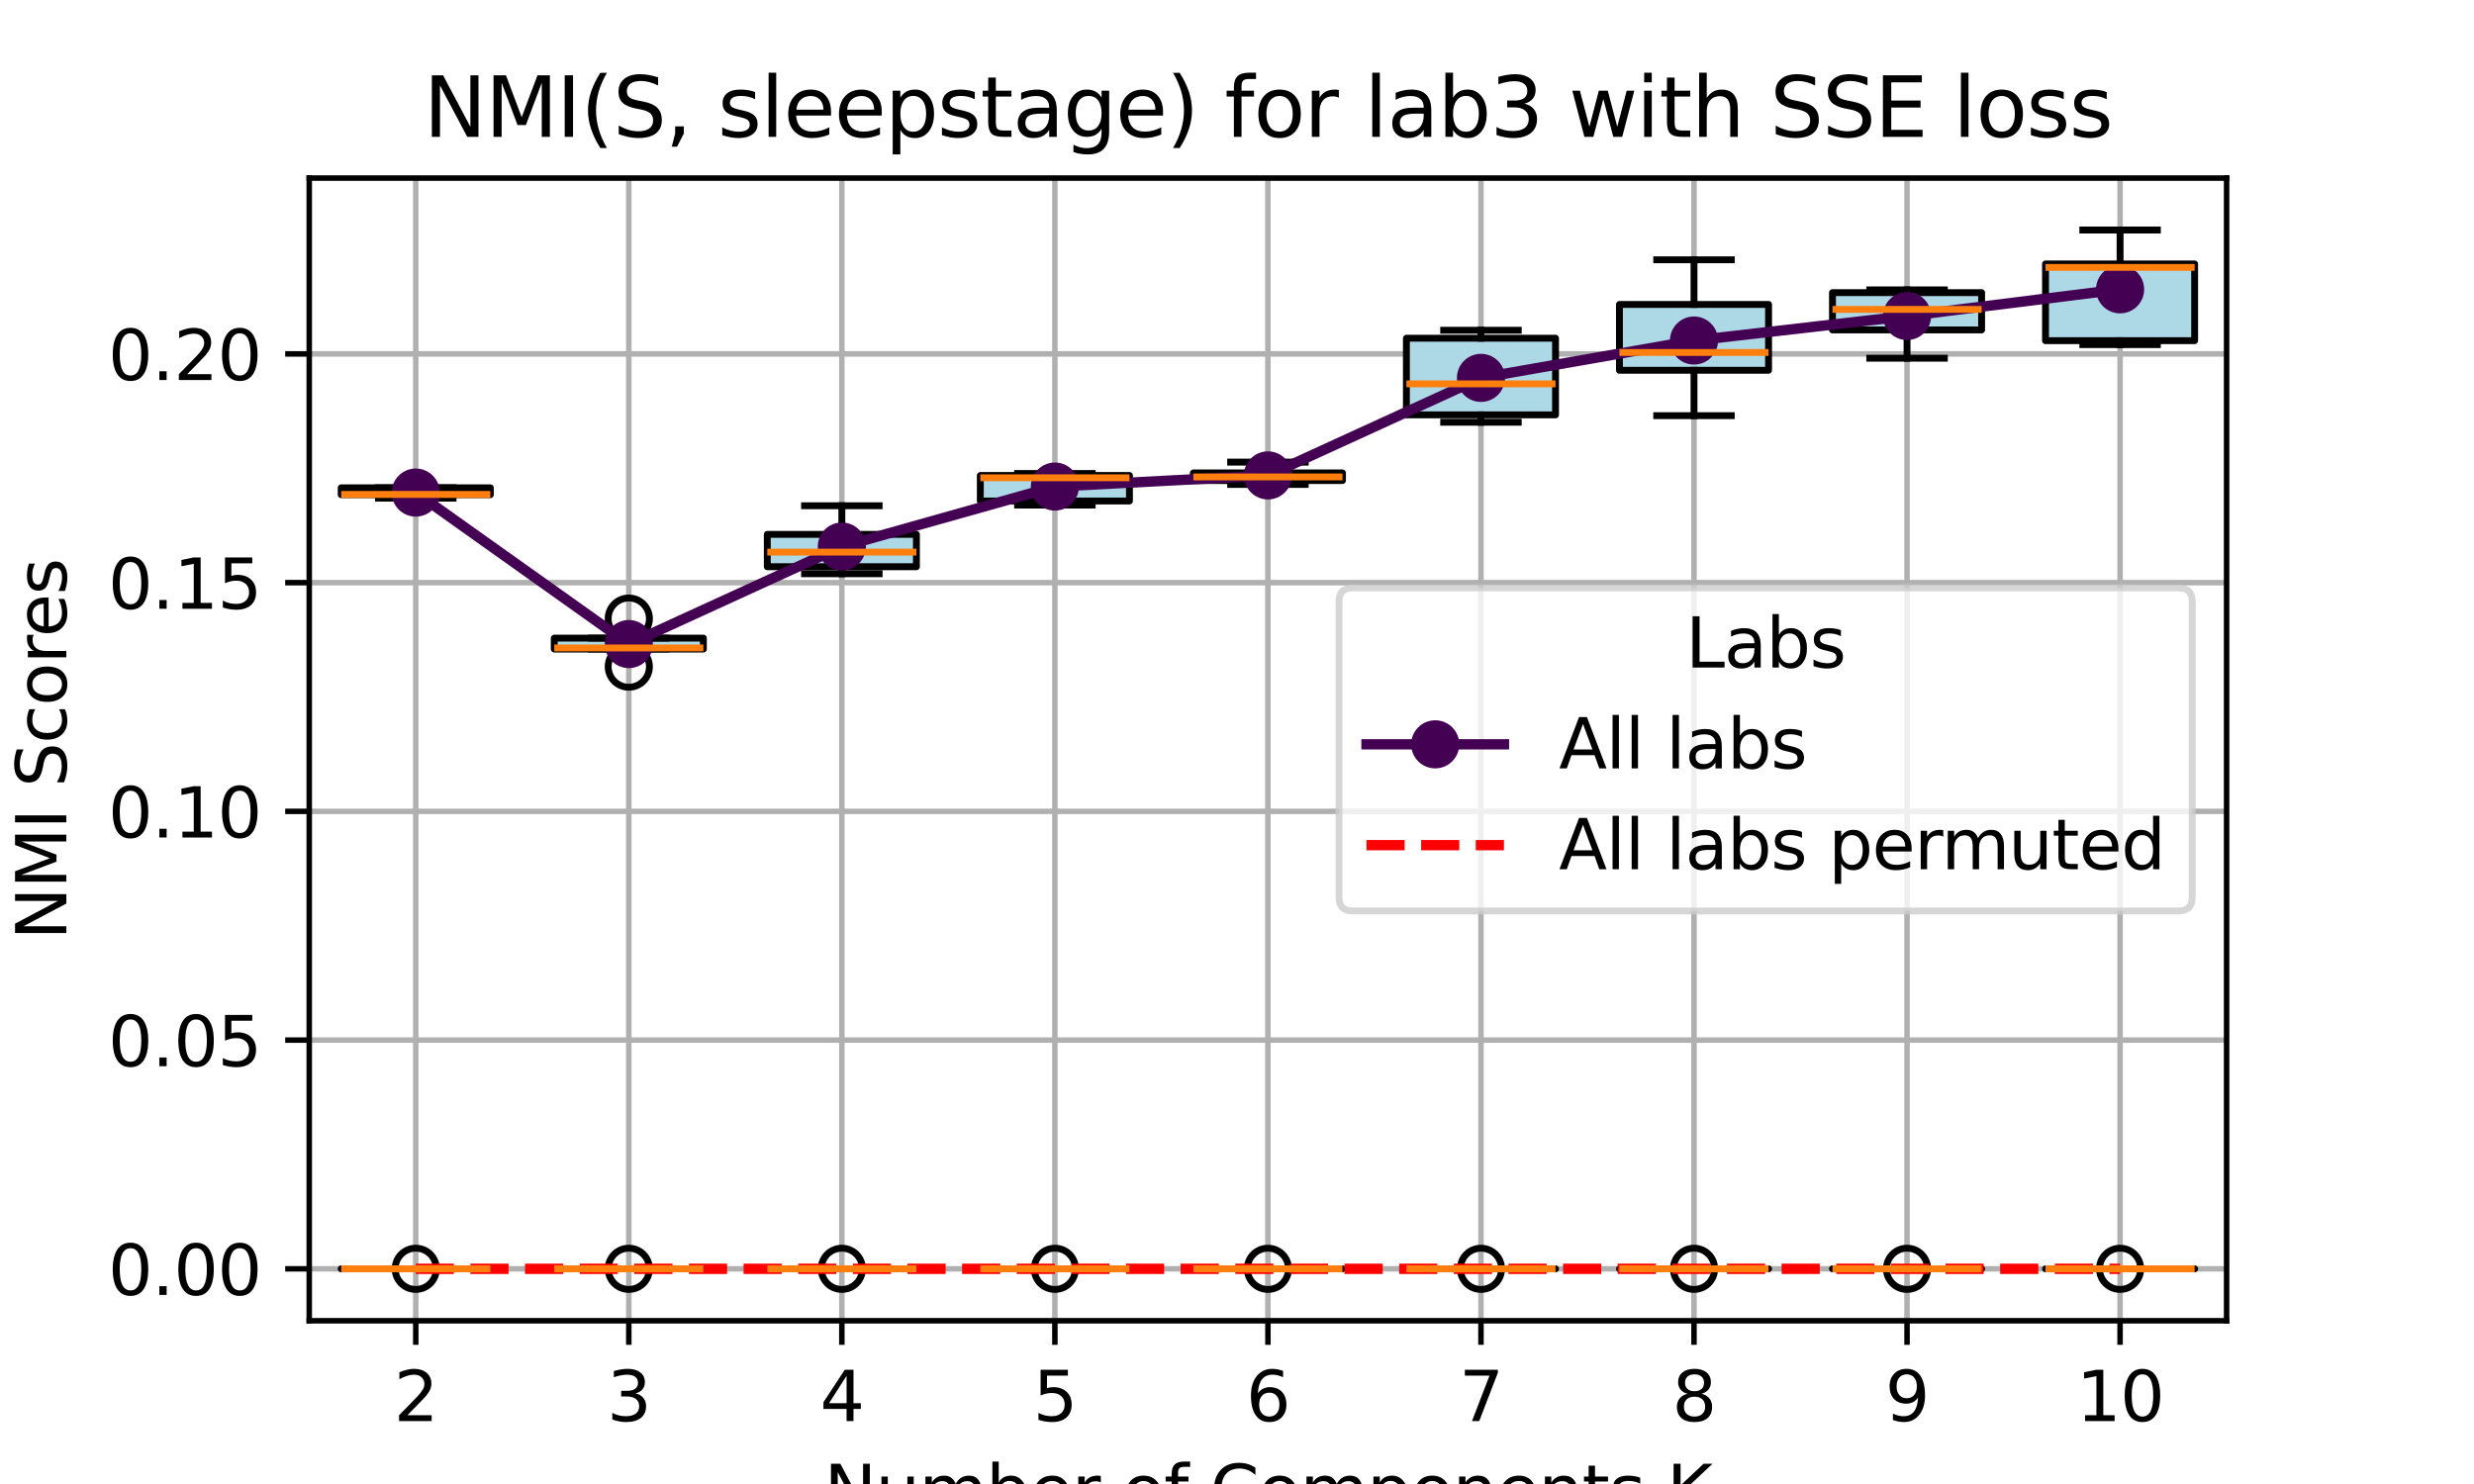 <?xml version="1.0" encoding="utf-8" standalone="no"?>
<!DOCTYPE svg PUBLIC "-//W3C//DTD SVG 1.1//EN"
  "http://www.w3.org/Graphics/SVG/1.1/DTD/svg11.dtd">
<svg xmlns:xlink="http://www.w3.org/1999/xlink" width="360pt" height="216pt" viewBox="0 0 360 216" xmlns="http://www.w3.org/2000/svg" version="1.1">
 <defs>
  <style type="text/css">*{stroke-linejoin: round; stroke-linecap: butt}</style>
 </defs>
 <g id="figure_1">
  <g id="patch_1">
   <path d="M 0 216 
L 360 216 
L 360 0 
L 0 0 
z
" style="fill: #ffffff"/>
  </g>
  <g id="axes_1">
   <g id="patch_2">
    <path d="M 45 192.24 
L 324 192.24 
L 324 25.92 
L 45 25.92 
z
" style="fill: #ffffff"/>
   </g>
   <g id="matplotlib.axis_1">
    <g id="xtick_1">
     <g id="line2d_1">
      <path d="M 60.5 192.24 
L 60.5 25.92 
" clip-path="url(#p7b00c6c88a)" style="fill: none; stroke: #b0b0b0; stroke-width: 0.8; stroke-linecap: square"/>
     </g>
     <g id="line2d_2">
      <defs>
       <path id="m34c05a12f6" d="M 0 0 
L 0 3.5 
" style="stroke: #000000; stroke-width: 0.8"/>
      </defs>
      <g>
       <use xlink:href="#m34c05a12f6" x="60.5" y="192.24" style="stroke: #000000; stroke-width: 0.8"/>
      </g>
     </g>
     <g id="text_1">
      <!-- 2 -->
      <g transform="translate(57.319 206.838) scale(0.1 -0.1)">
       <defs>
        <path id="DejaVuSans-32" d="M 1228 531 
L 3431 531 
L 3431 0 
L 469 0 
L 469 531 
Q 828 903 1448 1529 
Q 2069 2156 2228 2338 
Q 2531 2678 2651 2914 
Q 2772 3150 2772 3378 
Q 2772 3750 2511 3984 
Q 2250 4219 1831 4219 
Q 1534 4219 1204 4116 
Q 875 4013 500 3803 
L 500 4441 
Q 881 4594 1212 4672 
Q 1544 4750 1819 4750 
Q 2544 4750 2975 4387 
Q 3406 4025 3406 3419 
Q 3406 3131 3298 2873 
Q 3191 2616 2906 2266 
Q 2828 2175 2409 1742 
Q 1991 1309 1228 531 
z
" transform="scale(0.016)"/>
       </defs>
       <use xlink:href="#DejaVuSans-32"/>
      </g>
     </g>
    </g>
    <g id="xtick_2">
     <g id="line2d_3">
      <path d="M 91.5 192.24 
L 91.5 25.92 
" clip-path="url(#p7b00c6c88a)" style="fill: none; stroke: #b0b0b0; stroke-width: 0.8; stroke-linecap: square"/>
     </g>
     <g id="line2d_4">
      <g>
       <use xlink:href="#m34c05a12f6" x="91.5" y="192.24" style="stroke: #000000; stroke-width: 0.8"/>
      </g>
     </g>
     <g id="text_2">
      <!-- 3 -->
      <g transform="translate(88.319 206.838) scale(0.1 -0.1)">
       <defs>
        <path id="DejaVuSans-33" d="M 2597 2516 
Q 3050 2419 3304 2112 
Q 3559 1806 3559 1356 
Q 3559 666 3084 287 
Q 2609 -91 1734 -91 
Q 1441 -91 1130 -33 
Q 819 25 488 141 
L 488 750 
Q 750 597 1062 519 
Q 1375 441 1716 441 
Q 2309 441 2620 675 
Q 2931 909 2931 1356 
Q 2931 1769 2642 2001 
Q 2353 2234 1838 2234 
L 1294 2234 
L 1294 2753 
L 1863 2753 
Q 2328 2753 2575 2939 
Q 2822 3125 2822 3475 
Q 2822 3834 2567 4026 
Q 2313 4219 1838 4219 
Q 1578 4219 1281 4162 
Q 984 4106 628 3988 
L 628 4550 
Q 988 4650 1302 4700 
Q 1616 4750 1894 4750 
Q 2613 4750 3031 4423 
Q 3450 4097 3450 3541 
Q 3450 3153 3228 2886 
Q 3006 2619 2597 2516 
z
" transform="scale(0.016)"/>
       </defs>
       <use xlink:href="#DejaVuSans-33"/>
      </g>
     </g>
    </g>
    <g id="xtick_3">
     <g id="line2d_5">
      <path d="M 122.5 192.24 
L 122.5 25.92 
" clip-path="url(#p7b00c6c88a)" style="fill: none; stroke: #b0b0b0; stroke-width: 0.8; stroke-linecap: square"/>
     </g>
     <g id="line2d_6">
      <g>
       <use xlink:href="#m34c05a12f6" x="122.5" y="192.24" style="stroke: #000000; stroke-width: 0.8"/>
      </g>
     </g>
     <g id="text_3">
      <!-- 4 -->
      <g transform="translate(119.319 206.838) scale(0.1 -0.1)">
       <defs>
        <path id="DejaVuSans-34" d="M 2419 4116 
L 825 1625 
L 2419 1625 
L 2419 4116 
z
M 2253 4666 
L 3047 4666 
L 3047 1625 
L 3713 1625 
L 3713 1100 
L 3047 1100 
L 3047 0 
L 2419 0 
L 2419 1100 
L 313 1100 
L 313 1709 
L 2253 4666 
z
" transform="scale(0.016)"/>
       </defs>
       <use xlink:href="#DejaVuSans-34"/>
      </g>
     </g>
    </g>
    <g id="xtick_4">
     <g id="line2d_7">
      <path d="M 153.5 192.24 
L 153.5 25.92 
" clip-path="url(#p7b00c6c88a)" style="fill: none; stroke: #b0b0b0; stroke-width: 0.8; stroke-linecap: square"/>
     </g>
     <g id="line2d_8">
      <g>
       <use xlink:href="#m34c05a12f6" x="153.5" y="192.24" style="stroke: #000000; stroke-width: 0.8"/>
      </g>
     </g>
     <g id="text_4">
      <!-- 5 -->
      <g transform="translate(150.319 206.838) scale(0.1 -0.1)">
       <defs>
        <path id="DejaVuSans-35" d="M 691 4666 
L 3169 4666 
L 3169 4134 
L 1269 4134 
L 1269 2991 
Q 1406 3038 1543 3061 
Q 1681 3084 1819 3084 
Q 2600 3084 3056 2656 
Q 3513 2228 3513 1497 
Q 3513 744 3044 326 
Q 2575 -91 1722 -91 
Q 1428 -91 1123 -41 
Q 819 9 494 109 
L 494 744 
Q 775 591 1075 516 
Q 1375 441 1709 441 
Q 2250 441 2565 725 
Q 2881 1009 2881 1497 
Q 2881 1984 2565 2268 
Q 2250 2553 1709 2553 
Q 1456 2553 1204 2497 
Q 953 2441 691 2322 
L 691 4666 
z
" transform="scale(0.016)"/>
       </defs>
       <use xlink:href="#DejaVuSans-35"/>
      </g>
     </g>
    </g>
    <g id="xtick_5">
     <g id="line2d_9">
      <path d="M 184.5 192.24 
L 184.5 25.92 
" clip-path="url(#p7b00c6c88a)" style="fill: none; stroke: #b0b0b0; stroke-width: 0.8; stroke-linecap: square"/>
     </g>
     <g id="line2d_10">
      <g>
       <use xlink:href="#m34c05a12f6" x="184.5" y="192.24" style="stroke: #000000; stroke-width: 0.8"/>
      </g>
     </g>
     <g id="text_5">
      <!-- 6 -->
      <g transform="translate(181.319 206.838) scale(0.1 -0.1)">
       <defs>
        <path id="DejaVuSans-36" d="M 2113 2584 
Q 1688 2584 1439 2293 
Q 1191 2003 1191 1497 
Q 1191 994 1439 701 
Q 1688 409 2113 409 
Q 2538 409 2786 701 
Q 3034 994 3034 1497 
Q 3034 2003 2786 2293 
Q 2538 2584 2113 2584 
z
M 3366 4563 
L 3366 3988 
Q 3128 4100 2886 4159 
Q 2644 4219 2406 4219 
Q 1781 4219 1451 3797 
Q 1122 3375 1075 2522 
Q 1259 2794 1537 2939 
Q 1816 3084 2150 3084 
Q 2853 3084 3261 2657 
Q 3669 2231 3669 1497 
Q 3669 778 3244 343 
Q 2819 -91 2113 -91 
Q 1303 -91 875 529 
Q 447 1150 447 2328 
Q 447 3434 972 4092 
Q 1497 4750 2381 4750 
Q 2619 4750 2861 4703 
Q 3103 4656 3366 4563 
z
" transform="scale(0.016)"/>
       </defs>
       <use xlink:href="#DejaVuSans-36"/>
      </g>
     </g>
    </g>
    <g id="xtick_6">
     <g id="line2d_11">
      <path d="M 215.5 192.24 
L 215.5 25.92 
" clip-path="url(#p7b00c6c88a)" style="fill: none; stroke: #b0b0b0; stroke-width: 0.8; stroke-linecap: square"/>
     </g>
     <g id="line2d_12">
      <g>
       <use xlink:href="#m34c05a12f6" x="215.5" y="192.24" style="stroke: #000000; stroke-width: 0.8"/>
      </g>
     </g>
     <g id="text_6">
      <!-- 7 -->
      <g transform="translate(212.319 206.838) scale(0.1 -0.1)">
       <defs>
        <path id="DejaVuSans-37" d="M 525 4666 
L 3525 4666 
L 3525 4397 
L 1831 0 
L 1172 0 
L 2766 4134 
L 525 4134 
L 525 4666 
z
" transform="scale(0.016)"/>
       </defs>
       <use xlink:href="#DejaVuSans-37"/>
      </g>
     </g>
    </g>
    <g id="xtick_7">
     <g id="line2d_13">
      <path d="M 246.5 192.24 
L 246.5 25.92 
" clip-path="url(#p7b00c6c88a)" style="fill: none; stroke: #b0b0b0; stroke-width: 0.8; stroke-linecap: square"/>
     </g>
     <g id="line2d_14">
      <g>
       <use xlink:href="#m34c05a12f6" x="246.5" y="192.24" style="stroke: #000000; stroke-width: 0.8"/>
      </g>
     </g>
     <g id="text_7">
      <!-- 8 -->
      <g transform="translate(243.319 206.838) scale(0.1 -0.1)">
       <defs>
        <path id="DejaVuSans-38" d="M 2034 2216 
Q 1584 2216 1326 1975 
Q 1069 1734 1069 1313 
Q 1069 891 1326 650 
Q 1584 409 2034 409 
Q 2484 409 2743 651 
Q 3003 894 3003 1313 
Q 3003 1734 2745 1975 
Q 2488 2216 2034 2216 
z
M 1403 2484 
Q 997 2584 770 2862 
Q 544 3141 544 3541 
Q 544 4100 942 4425 
Q 1341 4750 2034 4750 
Q 2731 4750 3128 4425 
Q 3525 4100 3525 3541 
Q 3525 3141 3298 2862 
Q 3072 2584 2669 2484 
Q 3125 2378 3379 2068 
Q 3634 1759 3634 1313 
Q 3634 634 3220 271 
Q 2806 -91 2034 -91 
Q 1263 -91 848 271 
Q 434 634 434 1313 
Q 434 1759 690 2068 
Q 947 2378 1403 2484 
z
M 1172 3481 
Q 1172 3119 1398 2916 
Q 1625 2713 2034 2713 
Q 2441 2713 2670 2916 
Q 2900 3119 2900 3481 
Q 2900 3844 2670 4047 
Q 2441 4250 2034 4250 
Q 1625 4250 1398 4047 
Q 1172 3844 1172 3481 
z
" transform="scale(0.016)"/>
       </defs>
       <use xlink:href="#DejaVuSans-38"/>
      </g>
     </g>
    </g>
    <g id="xtick_8">
     <g id="line2d_15">
      <path d="M 277.5 192.24 
L 277.5 25.92 
" clip-path="url(#p7b00c6c88a)" style="fill: none; stroke: #b0b0b0; stroke-width: 0.8; stroke-linecap: square"/>
     </g>
     <g id="line2d_16">
      <g>
       <use xlink:href="#m34c05a12f6" x="277.5" y="192.24" style="stroke: #000000; stroke-width: 0.8"/>
      </g>
     </g>
     <g id="text_8">
      <!-- 9 -->
      <g transform="translate(274.319 206.838) scale(0.1 -0.1)">
       <defs>
        <path id="DejaVuSans-39" d="M 703 97 
L 703 672 
Q 941 559 1184 500 
Q 1428 441 1663 441 
Q 2288 441 2617 861 
Q 2947 1281 2994 2138 
Q 2813 1869 2534 1725 
Q 2256 1581 1919 1581 
Q 1219 1581 811 2004 
Q 403 2428 403 3163 
Q 403 3881 828 4315 
Q 1253 4750 1959 4750 
Q 2769 4750 3195 4129 
Q 3622 3509 3622 2328 
Q 3622 1225 3098 567 
Q 2575 -91 1691 -91 
Q 1453 -91 1209 -44 
Q 966 3 703 97 
z
M 1959 2075 
Q 2384 2075 2632 2365 
Q 2881 2656 2881 3163 
Q 2881 3666 2632 3958 
Q 2384 4250 1959 4250 
Q 1534 4250 1286 3958 
Q 1038 3666 1038 3163 
Q 1038 2656 1286 2365 
Q 1534 2075 1959 2075 
z
" transform="scale(0.016)"/>
       </defs>
       <use xlink:href="#DejaVuSans-39"/>
      </g>
     </g>
    </g>
    <g id="xtick_9">
     <g id="line2d_17">
      <path d="M 308.5 192.24 
L 308.5 25.92 
" clip-path="url(#p7b00c6c88a)" style="fill: none; stroke: #b0b0b0; stroke-width: 0.8; stroke-linecap: square"/>
     </g>
     <g id="line2d_18">
      <g>
       <use xlink:href="#m34c05a12f6" x="308.5" y="192.24" style="stroke: #000000; stroke-width: 0.8"/>
      </g>
     </g>
     <g id="text_9">
      <!-- 10 -->
      <g transform="translate(302.137 206.838) scale(0.1 -0.1)">
       <defs>
        <path id="DejaVuSans-31" d="M 794 531 
L 1825 531 
L 1825 4091 
L 703 3866 
L 703 4441 
L 1819 4666 
L 2450 4666 
L 2450 531 
L 3481 531 
L 3481 0 
L 794 0 
L 794 531 
z
" transform="scale(0.016)"/>
        <path id="DejaVuSans-30" d="M 2034 4250 
Q 1547 4250 1301 3770 
Q 1056 3291 1056 2328 
Q 1056 1369 1301 889 
Q 1547 409 2034 409 
Q 2525 409 2770 889 
Q 3016 1369 3016 2328 
Q 3016 3291 2770 3770 
Q 2525 4250 2034 4250 
z
M 2034 4750 
Q 2819 4750 3233 4129 
Q 3647 3509 3647 2328 
Q 3647 1150 3233 529 
Q 2819 -91 2034 -91 
Q 1250 -91 836 529 
Q 422 1150 422 2328 
Q 422 3509 836 4129 
Q 1250 4750 2034 4750 
z
" transform="scale(0.016)"/>
       </defs>
       <use xlink:href="#DejaVuSans-31"/>
       <use xlink:href="#DejaVuSans-30" x="63.623"/>
      </g>
     </g>
    </g>
    <g id="text_10">
     <!-- Number of Components K -->
     <g transform="translate(119.915 220.517) scale(0.1 -0.1)">
      <defs>
       <path id="DejaVuSans-4e" d="M 628 4666 
L 1478 4666 
L 3547 763 
L 3547 4666 
L 4159 4666 
L 4159 0 
L 3309 0 
L 1241 3903 
L 1241 0 
L 628 0 
L 628 4666 
z
" transform="scale(0.016)"/>
       <path id="DejaVuSans-75" d="M 544 1381 
L 544 3500 
L 1119 3500 
L 1119 1403 
Q 1119 906 1312 657 
Q 1506 409 1894 409 
Q 2359 409 2629 706 
Q 2900 1003 2900 1516 
L 2900 3500 
L 3475 3500 
L 3475 0 
L 2900 0 
L 2900 538 
Q 2691 219 2414 64 
Q 2138 -91 1772 -91 
Q 1169 -91 856 284 
Q 544 659 544 1381 
z
M 1991 3584 
L 1991 3584 
z
" transform="scale(0.016)"/>
       <path id="DejaVuSans-6d" d="M 3328 2828 
Q 3544 3216 3844 3400 
Q 4144 3584 4550 3584 
Q 5097 3584 5394 3201 
Q 5691 2819 5691 2113 
L 5691 0 
L 5113 0 
L 5113 2094 
Q 5113 2597 4934 2840 
Q 4756 3084 4391 3084 
Q 3944 3084 3684 2787 
Q 3425 2491 3425 1978 
L 3425 0 
L 2847 0 
L 2847 2094 
Q 2847 2600 2669 2842 
Q 2491 3084 2119 3084 
Q 1678 3084 1418 2786 
Q 1159 2488 1159 1978 
L 1159 0 
L 581 0 
L 581 3500 
L 1159 3500 
L 1159 2956 
Q 1356 3278 1631 3431 
Q 1906 3584 2284 3584 
Q 2666 3584 2933 3390 
Q 3200 3197 3328 2828 
z
" transform="scale(0.016)"/>
       <path id="DejaVuSans-62" d="M 3116 1747 
Q 3116 2381 2855 2742 
Q 2594 3103 2138 3103 
Q 1681 3103 1420 2742 
Q 1159 2381 1159 1747 
Q 1159 1113 1420 752 
Q 1681 391 2138 391 
Q 2594 391 2855 752 
Q 3116 1113 3116 1747 
z
M 1159 2969 
Q 1341 3281 1617 3432 
Q 1894 3584 2278 3584 
Q 2916 3584 3314 3078 
Q 3713 2572 3713 1747 
Q 3713 922 3314 415 
Q 2916 -91 2278 -91 
Q 1894 -91 1617 61 
Q 1341 213 1159 525 
L 1159 0 
L 581 0 
L 581 4863 
L 1159 4863 
L 1159 2969 
z
" transform="scale(0.016)"/>
       <path id="DejaVuSans-65" d="M 3597 1894 
L 3597 1613 
L 953 1613 
Q 991 1019 1311 708 
Q 1631 397 2203 397 
Q 2534 397 2845 478 
Q 3156 559 3463 722 
L 3463 178 
Q 3153 47 2828 -22 
Q 2503 -91 2169 -91 
Q 1331 -91 842 396 
Q 353 884 353 1716 
Q 353 2575 817 3079 
Q 1281 3584 2069 3584 
Q 2775 3584 3186 3129 
Q 3597 2675 3597 1894 
z
M 3022 2063 
Q 3016 2534 2758 2815 
Q 2500 3097 2075 3097 
Q 1594 3097 1305 2825 
Q 1016 2553 972 2059 
L 3022 2063 
z
" transform="scale(0.016)"/>
       <path id="DejaVuSans-72" d="M 2631 2963 
Q 2534 3019 2420 3045 
Q 2306 3072 2169 3072 
Q 1681 3072 1420 2755 
Q 1159 2438 1159 1844 
L 1159 0 
L 581 0 
L 581 3500 
L 1159 3500 
L 1159 2956 
Q 1341 3275 1631 3429 
Q 1922 3584 2338 3584 
Q 2397 3584 2469 3576 
Q 2541 3569 2628 3553 
L 2631 2963 
z
" transform="scale(0.016)"/>
       <path id="DejaVuSans-20" transform="scale(0.016)"/>
       <path id="DejaVuSans-6f" d="M 1959 3097 
Q 1497 3097 1228 2736 
Q 959 2375 959 1747 
Q 959 1119 1226 758 
Q 1494 397 1959 397 
Q 2419 397 2687 759 
Q 2956 1122 2956 1747 
Q 2956 2369 2687 2733 
Q 2419 3097 1959 3097 
z
M 1959 3584 
Q 2709 3584 3137 3096 
Q 3566 2609 3566 1747 
Q 3566 888 3137 398 
Q 2709 -91 1959 -91 
Q 1206 -91 779 398 
Q 353 888 353 1747 
Q 353 2609 779 3096 
Q 1206 3584 1959 3584 
z
" transform="scale(0.016)"/>
       <path id="DejaVuSans-66" d="M 2375 4863 
L 2375 4384 
L 1825 4384 
Q 1516 4384 1395 4259 
Q 1275 4134 1275 3809 
L 1275 3500 
L 2222 3500 
L 2222 3053 
L 1275 3053 
L 1275 0 
L 697 0 
L 697 3053 
L 147 3053 
L 147 3500 
L 697 3500 
L 697 3744 
Q 697 4328 969 4595 
Q 1241 4863 1831 4863 
L 2375 4863 
z
" transform="scale(0.016)"/>
       <path id="DejaVuSans-43" d="M 4122 4306 
L 4122 3641 
Q 3803 3938 3442 4084 
Q 3081 4231 2675 4231 
Q 1875 4231 1450 3742 
Q 1025 3253 1025 2328 
Q 1025 1406 1450 917 
Q 1875 428 2675 428 
Q 3081 428 3442 575 
Q 3803 722 4122 1019 
L 4122 359 
Q 3791 134 3420 21 
Q 3050 -91 2638 -91 
Q 1578 -91 968 557 
Q 359 1206 359 2328 
Q 359 3453 968 4101 
Q 1578 4750 2638 4750 
Q 3056 4750 3426 4639 
Q 3797 4528 4122 4306 
z
" transform="scale(0.016)"/>
       <path id="DejaVuSans-70" d="M 1159 525 
L 1159 -1331 
L 581 -1331 
L 581 3500 
L 1159 3500 
L 1159 2969 
Q 1341 3281 1617 3432 
Q 1894 3584 2278 3584 
Q 2916 3584 3314 3078 
Q 3713 2572 3713 1747 
Q 3713 922 3314 415 
Q 2916 -91 2278 -91 
Q 1894 -91 1617 61 
Q 1341 213 1159 525 
z
M 3116 1747 
Q 3116 2381 2855 2742 
Q 2594 3103 2138 3103 
Q 1681 3103 1420 2742 
Q 1159 2381 1159 1747 
Q 1159 1113 1420 752 
Q 1681 391 2138 391 
Q 2594 391 2855 752 
Q 3116 1113 3116 1747 
z
" transform="scale(0.016)"/>
       <path id="DejaVuSans-6e" d="M 3513 2113 
L 3513 0 
L 2938 0 
L 2938 2094 
Q 2938 2591 2744 2837 
Q 2550 3084 2163 3084 
Q 1697 3084 1428 2787 
Q 1159 2491 1159 1978 
L 1159 0 
L 581 0 
L 581 3500 
L 1159 3500 
L 1159 2956 
Q 1366 3272 1645 3428 
Q 1925 3584 2291 3584 
Q 2894 3584 3203 3211 
Q 3513 2838 3513 2113 
z
" transform="scale(0.016)"/>
       <path id="DejaVuSans-74" d="M 1172 4494 
L 1172 3500 
L 2356 3500 
L 2356 3053 
L 1172 3053 
L 1172 1153 
Q 1172 725 1289 603 
Q 1406 481 1766 481 
L 2356 481 
L 2356 0 
L 1766 0 
Q 1100 0 847 248 
Q 594 497 594 1153 
L 594 3053 
L 172 3053 
L 172 3500 
L 594 3500 
L 594 4494 
L 1172 4494 
z
" transform="scale(0.016)"/>
       <path id="DejaVuSans-73" d="M 2834 3397 
L 2834 2853 
Q 2591 2978 2328 3040 
Q 2066 3103 1784 3103 
Q 1356 3103 1142 2972 
Q 928 2841 928 2578 
Q 928 2378 1081 2264 
Q 1234 2150 1697 2047 
L 1894 2003 
Q 2506 1872 2764 1633 
Q 3022 1394 3022 966 
Q 3022 478 2636 193 
Q 2250 -91 1575 -91 
Q 1294 -91 989 -36 
Q 684 19 347 128 
L 347 722 
Q 666 556 975 473 
Q 1284 391 1588 391 
Q 1994 391 2212 530 
Q 2431 669 2431 922 
Q 2431 1156 2273 1281 
Q 2116 1406 1581 1522 
L 1381 1569 
Q 847 1681 609 1914 
Q 372 2147 372 2553 
Q 372 3047 722 3315 
Q 1072 3584 1716 3584 
Q 2034 3584 2315 3537 
Q 2597 3491 2834 3397 
z
" transform="scale(0.016)"/>
       <path id="DejaVuSans-4b" d="M 628 4666 
L 1259 4666 
L 1259 2694 
L 3353 4666 
L 4166 4666 
L 1850 2491 
L 4331 0 
L 3500 0 
L 1259 2247 
L 1259 0 
L 628 0 
L 628 4666 
z
" transform="scale(0.016)"/>
      </defs>
      <use xlink:href="#DejaVuSans-4e"/>
      <use xlink:href="#DejaVuSans-75" x="74.805"/>
      <use xlink:href="#DejaVuSans-6d" x="138.184"/>
      <use xlink:href="#DejaVuSans-62" x="235.596"/>
      <use xlink:href="#DejaVuSans-65" x="299.072"/>
      <use xlink:href="#DejaVuSans-72" x="360.596"/>
      <use xlink:href="#DejaVuSans-20" x="401.709"/>
      <use xlink:href="#DejaVuSans-6f" x="433.496"/>
      <use xlink:href="#DejaVuSans-66" x="494.678"/>
      <use xlink:href="#DejaVuSans-20" x="529.883"/>
      <use xlink:href="#DejaVuSans-43" x="561.67"/>
      <use xlink:href="#DejaVuSans-6f" x="631.494"/>
      <use xlink:href="#DejaVuSans-6d" x="692.676"/>
      <use xlink:href="#DejaVuSans-70" x="790.088"/>
      <use xlink:href="#DejaVuSans-6f" x="853.564"/>
      <use xlink:href="#DejaVuSans-6e" x="914.746"/>
      <use xlink:href="#DejaVuSans-65" x="978.125"/>
      <use xlink:href="#DejaVuSans-6e" x="1039.648"/>
      <use xlink:href="#DejaVuSans-74" x="1103.027"/>
      <use xlink:href="#DejaVuSans-73" x="1142.236"/>
      <use xlink:href="#DejaVuSans-20" x="1194.336"/>
      <use xlink:href="#DejaVuSans-4b" x="1226.123"/>
     </g>
    </g>
   </g>
   <g id="matplotlib.axis_2">
    <g id="ytick_1">
     <g id="line2d_19">
      <path d="M 45 184.68 
L 324 184.68 
" clip-path="url(#p7b00c6c88a)" style="fill: none; stroke: #b0b0b0; stroke-width: 0.8; stroke-linecap: square"/>
     </g>
     <g id="line2d_20">
      <defs>
       <path id="m069cbe6567" d="M 0 0 
L -3.5 0 
" style="stroke: #000000; stroke-width: 0.8"/>
      </defs>
      <g>
       <use xlink:href="#m069cbe6567" x="45" y="184.68" style="stroke: #000000; stroke-width: 0.8"/>
      </g>
     </g>
     <g id="text_11">
      <!-- 0.00 -->
      <g transform="translate(15.734 188.479) scale(0.1 -0.1)">
       <defs>
        <path id="DejaVuSans-2e" d="M 684 794 
L 1344 794 
L 1344 0 
L 684 0 
L 684 794 
z
" transform="scale(0.016)"/>
       </defs>
       <use xlink:href="#DejaVuSans-30"/>
       <use xlink:href="#DejaVuSans-2e" x="63.623"/>
       <use xlink:href="#DejaVuSans-30" x="95.41"/>
       <use xlink:href="#DejaVuSans-30" x="159.033"/>
      </g>
     </g>
    </g>
    <g id="ytick_2">
     <g id="line2d_21">
      <path d="M 45 151.389 
L 324 151.389 
" clip-path="url(#p7b00c6c88a)" style="fill: none; stroke: #b0b0b0; stroke-width: 0.8; stroke-linecap: square"/>
     </g>
     <g id="line2d_22">
      <g>
       <use xlink:href="#m069cbe6567" x="45" y="151.389" style="stroke: #000000; stroke-width: 0.8"/>
      </g>
     </g>
     <g id="text_12">
      <!-- 0.05 -->
      <g transform="translate(15.734 155.188) scale(0.1 -0.1)">
       <use xlink:href="#DejaVuSans-30"/>
       <use xlink:href="#DejaVuSans-2e" x="63.623"/>
       <use xlink:href="#DejaVuSans-30" x="95.41"/>
       <use xlink:href="#DejaVuSans-35" x="159.033"/>
      </g>
     </g>
    </g>
    <g id="ytick_3">
     <g id="line2d_23">
      <path d="M 45 118.097 
L 324 118.097 
" clip-path="url(#p7b00c6c88a)" style="fill: none; stroke: #b0b0b0; stroke-width: 0.8; stroke-linecap: square"/>
     </g>
     <g id="line2d_24">
      <g>
       <use xlink:href="#m069cbe6567" x="45" y="118.097" style="stroke: #000000; stroke-width: 0.8"/>
      </g>
     </g>
     <g id="text_13">
      <!-- 0.10 -->
      <g transform="translate(15.734 121.897) scale(0.1 -0.1)">
       <use xlink:href="#DejaVuSans-30"/>
       <use xlink:href="#DejaVuSans-2e" x="63.623"/>
       <use xlink:href="#DejaVuSans-31" x="95.41"/>
       <use xlink:href="#DejaVuSans-30" x="159.033"/>
      </g>
     </g>
    </g>
    <g id="ytick_4">
     <g id="line2d_25">
      <path d="M 45 84.806 
L 324 84.806 
" clip-path="url(#p7b00c6c88a)" style="fill: none; stroke: #b0b0b0; stroke-width: 0.8; stroke-linecap: square"/>
     </g>
     <g id="line2d_26">
      <g>
       <use xlink:href="#m069cbe6567" x="45" y="84.806" style="stroke: #000000; stroke-width: 0.8"/>
      </g>
     </g>
     <g id="text_14">
      <!-- 0.15 -->
      <g transform="translate(15.734 88.605) scale(0.1 -0.1)">
       <use xlink:href="#DejaVuSans-30"/>
       <use xlink:href="#DejaVuSans-2e" x="63.623"/>
       <use xlink:href="#DejaVuSans-31" x="95.41"/>
       <use xlink:href="#DejaVuSans-35" x="159.033"/>
      </g>
     </g>
    </g>
    <g id="ytick_5">
     <g id="line2d_27">
      <path d="M 45 51.515 
L 324 51.515 
" clip-path="url(#p7b00c6c88a)" style="fill: none; stroke: #b0b0b0; stroke-width: 0.8; stroke-linecap: square"/>
     </g>
     <g id="line2d_28">
      <g>
       <use xlink:href="#m069cbe6567" x="45" y="51.515" style="stroke: #000000; stroke-width: 0.8"/>
      </g>
     </g>
     <g id="text_15">
      <!-- 0.20 -->
      <g transform="translate(15.734 55.314) scale(0.1 -0.1)">
       <use xlink:href="#DejaVuSans-30"/>
       <use xlink:href="#DejaVuSans-2e" x="63.623"/>
       <use xlink:href="#DejaVuSans-32" x="95.41"/>
       <use xlink:href="#DejaVuSans-30" x="159.033"/>
      </g>
     </g>
    </g>
    <g id="text_16">
     <!-- NMI Scores -->
     <g transform="translate(9.655 136.806) rotate(-90) scale(0.1 -0.1)">
      <defs>
       <path id="DejaVuSans-4d" d="M 628 4666 
L 1569 4666 
L 2759 1491 
L 3956 4666 
L 4897 4666 
L 4897 0 
L 4281 0 
L 4281 4097 
L 3078 897 
L 2444 897 
L 1241 4097 
L 1241 0 
L 628 0 
L 628 4666 
z
" transform="scale(0.016)"/>
       <path id="DejaVuSans-49" d="M 628 4666 
L 1259 4666 
L 1259 0 
L 628 0 
L 628 4666 
z
" transform="scale(0.016)"/>
       <path id="DejaVuSans-53" d="M 3425 4513 
L 3425 3897 
Q 3066 4069 2747 4153 
Q 2428 4238 2131 4238 
Q 1616 4238 1336 4038 
Q 1056 3838 1056 3469 
Q 1056 3159 1242 3001 
Q 1428 2844 1947 2747 
L 2328 2669 
Q 3034 2534 3370 2195 
Q 3706 1856 3706 1288 
Q 3706 609 3251 259 
Q 2797 -91 1919 -91 
Q 1588 -91 1214 -16 
Q 841 59 441 206 
L 441 856 
Q 825 641 1194 531 
Q 1563 422 1919 422 
Q 2459 422 2753 634 
Q 3047 847 3047 1241 
Q 3047 1584 2836 1778 
Q 2625 1972 2144 2069 
L 1759 2144 
Q 1053 2284 737 2584 
Q 422 2884 422 3419 
Q 422 4038 858 4394 
Q 1294 4750 2059 4750 
Q 2388 4750 2728 4690 
Q 3069 4631 3425 4513 
z
" transform="scale(0.016)"/>
       <path id="DejaVuSans-63" d="M 3122 3366 
L 3122 2828 
Q 2878 2963 2633 3030 
Q 2388 3097 2138 3097 
Q 1578 3097 1268 2742 
Q 959 2388 959 1747 
Q 959 1106 1268 751 
Q 1578 397 2138 397 
Q 2388 397 2633 464 
Q 2878 531 3122 666 
L 3122 134 
Q 2881 22 2623 -34 
Q 2366 -91 2075 -91 
Q 1284 -91 818 406 
Q 353 903 353 1747 
Q 353 2603 823 3093 
Q 1294 3584 2113 3584 
Q 2378 3584 2631 3529 
Q 2884 3475 3122 3366 
z
" transform="scale(0.016)"/>
      </defs>
      <use xlink:href="#DejaVuSans-4e"/>
      <use xlink:href="#DejaVuSans-4d" x="74.805"/>
      <use xlink:href="#DejaVuSans-49" x="161.084"/>
      <use xlink:href="#DejaVuSans-20" x="190.576"/>
      <use xlink:href="#DejaVuSans-53" x="222.363"/>
      <use xlink:href="#DejaVuSans-63" x="285.84"/>
      <use xlink:href="#DejaVuSans-6f" x="340.82"/>
      <use xlink:href="#DejaVuSans-72" x="402.002"/>
      <use xlink:href="#DejaVuSans-65" x="440.865"/>
      <use xlink:href="#DejaVuSans-73" x="502.389"/>
     </g>
    </g>
   </g>
   <g id="patch_3">
    <path d="M 49.65 72.001 
L 71.35 72.001 
L 71.35 71 
L 49.65 71 
L 49.65 72.001 
z
" clip-path="url(#p7b00c6c88a)" style="fill: #add8e6; stroke: #000000; stroke-linejoin: miter"/>
   </g>
   <g id="line2d_29">
    <path d="M 60.5 72.001 
L 60.5 72.51 
" clip-path="url(#p7b00c6c88a)" style="fill: none; stroke: #000000; stroke-linecap: square"/>
   </g>
   <g id="line2d_30">
    <path d="M 60.5 71 
L 60.5 70.995 
" clip-path="url(#p7b00c6c88a)" style="fill: none; stroke: #000000; stroke-linecap: square"/>
   </g>
   <g id="line2d_31">
    <path d="M 55.075 72.51 
L 65.925 72.51 
" clip-path="url(#p7b00c6c88a)" style="fill: none; stroke: #000000; stroke-linecap: square"/>
   </g>
   <g id="line2d_32">
    <path d="M 55.075 70.995 
L 65.925 70.995 
" clip-path="url(#p7b00c6c88a)" style="fill: none; stroke: #000000; stroke-linecap: square"/>
   </g>
   <g id="line2d_33"/>
   <g id="patch_4">
    <path d="M 80.65 94.473 
L 102.35 94.473 
L 102.35 92.881 
L 80.65 92.881 
L 80.65 94.473 
z
" clip-path="url(#p7b00c6c88a)" style="fill: #add8e6; stroke: #000000; stroke-linejoin: miter"/>
   </g>
   <g id="line2d_34">
    <path d="M 91.5 94.473 
L 91.5 94.473 
" clip-path="url(#p7b00c6c88a)" style="fill: none; stroke: #000000; stroke-linecap: square"/>
   </g>
   <g id="line2d_35">
    <path d="M 91.5 92.881 
L 91.5 92.881 
" clip-path="url(#p7b00c6c88a)" style="fill: none; stroke: #000000; stroke-linecap: square"/>
   </g>
   <g id="line2d_36">
    <path d="M 86.075 94.473 
L 96.925 94.473 
" clip-path="url(#p7b00c6c88a)" style="fill: none; stroke: #000000; stroke-linecap: square"/>
   </g>
   <g id="line2d_37">
    <path d="M 86.075 92.881 
L 96.925 92.881 
" clip-path="url(#p7b00c6c88a)" style="fill: none; stroke: #000000; stroke-linecap: square"/>
   </g>
   <g id="line2d_38">
    <defs>
     <path id="m9724ce3ceb" d="M 0 3 
C 0.796 3 1.559 2.684 2.121 2.121 
C 2.684 1.559 3 0.796 3 0 
C 3 -0.796 2.684 -1.559 2.121 -2.121 
C 1.559 -2.684 0.796 -3 0 -3 
C -0.796 -3 -1.559 -2.684 -2.121 -2.121 
C -2.684 -1.559 -3 -0.796 -3 0 
C -3 0.796 -2.684 1.559 -2.121 2.121 
C -1.559 2.684 -0.796 3 0 3 
z
" style="stroke: #000000"/>
    </defs>
    <g clip-path="url(#p7b00c6c88a)">
     <use xlink:href="#m9724ce3ceb" x="91.5" y="97.029" style="fill-opacity: 0; stroke: #000000"/>
     <use xlink:href="#m9724ce3ceb" x="91.5" y="90.04" style="fill-opacity: 0; stroke: #000000"/>
    </g>
   </g>
   <g id="patch_5">
    <path d="M 111.65 82.488 
L 133.35 82.488 
L 133.35 77.78 
L 111.65 77.78 
L 111.65 82.488 
z
" clip-path="url(#p7b00c6c88a)" style="fill: #add8e6; stroke: #000000; stroke-linejoin: miter"/>
   </g>
   <g id="line2d_39">
    <path d="M 122.5 82.488 
L 122.5 83.506 
" clip-path="url(#p7b00c6c88a)" style="fill: none; stroke: #000000; stroke-linecap: square"/>
   </g>
   <g id="line2d_40">
    <path d="M 122.5 77.78 
L 122.5 73.616 
" clip-path="url(#p7b00c6c88a)" style="fill: none; stroke: #000000; stroke-linecap: square"/>
   </g>
   <g id="line2d_41">
    <path d="M 117.075 83.506 
L 127.925 83.506 
" clip-path="url(#p7b00c6c88a)" style="fill: none; stroke: #000000; stroke-linecap: square"/>
   </g>
   <g id="line2d_42">
    <path d="M 117.075 73.616 
L 127.925 73.616 
" clip-path="url(#p7b00c6c88a)" style="fill: none; stroke: #000000; stroke-linecap: square"/>
   </g>
   <g id="line2d_43"/>
   <g id="patch_6">
    <path d="M 142.65 72.92 
L 164.35 72.92 
L 164.35 69.209 
L 142.65 69.209 
L 142.65 72.92 
z
" clip-path="url(#p7b00c6c88a)" style="fill: #add8e6; stroke: #000000; stroke-linejoin: miter"/>
   </g>
   <g id="line2d_44">
    <path d="M 153.5 72.92 
L 153.5 73.515 
" clip-path="url(#p7b00c6c88a)" style="fill: none; stroke: #000000; stroke-linecap: square"/>
   </g>
   <g id="line2d_45">
    <path d="M 153.5 69.209 
L 153.5 68.916 
" clip-path="url(#p7b00c6c88a)" style="fill: none; stroke: #000000; stroke-linecap: square"/>
   </g>
   <g id="line2d_46">
    <path d="M 148.075 73.515 
L 158.925 73.515 
" clip-path="url(#p7b00c6c88a)" style="fill: none; stroke: #000000; stroke-linecap: square"/>
   </g>
   <g id="line2d_47">
    <path d="M 148.075 68.916 
L 158.925 68.916 
" clip-path="url(#p7b00c6c88a)" style="fill: none; stroke: #000000; stroke-linecap: square"/>
   </g>
   <g id="line2d_48"/>
   <g id="patch_7">
    <path d="M 173.65 69.945 
L 195.35 69.945 
L 195.35 68.837 
L 173.65 68.837 
L 173.65 69.945 
z
" clip-path="url(#p7b00c6c88a)" style="fill: #add8e6; stroke: #000000; stroke-linejoin: miter"/>
   </g>
   <g id="line2d_49">
    <path d="M 184.5 69.945 
L 184.5 70.515 
" clip-path="url(#p7b00c6c88a)" style="fill: none; stroke: #000000; stroke-linecap: square"/>
   </g>
   <g id="line2d_50">
    <path d="M 184.5 68.837 
L 184.5 67.262 
" clip-path="url(#p7b00c6c88a)" style="fill: none; stroke: #000000; stroke-linecap: square"/>
   </g>
   <g id="line2d_51">
    <path d="M 179.075 70.515 
L 189.925 70.515 
" clip-path="url(#p7b00c6c88a)" style="fill: none; stroke: #000000; stroke-linecap: square"/>
   </g>
   <g id="line2d_52">
    <path d="M 179.075 67.262 
L 189.925 67.262 
" clip-path="url(#p7b00c6c88a)" style="fill: none; stroke: #000000; stroke-linecap: square"/>
   </g>
   <g id="line2d_53"/>
   <g id="patch_8">
    <path d="M 204.65 60.381 
L 226.35 60.381 
L 226.35 49.225 
L 204.65 49.225 
L 204.65 60.381 
z
" clip-path="url(#p7b00c6c88a)" style="fill: #add8e6; stroke: #000000; stroke-linejoin: miter"/>
   </g>
   <g id="line2d_54">
    <path d="M 215.5 60.381 
L 215.5 61.462 
" clip-path="url(#p7b00c6c88a)" style="fill: none; stroke: #000000; stroke-linecap: square"/>
   </g>
   <g id="line2d_55">
    <path d="M 215.5 49.225 
L 215.5 48.07 
" clip-path="url(#p7b00c6c88a)" style="fill: none; stroke: #000000; stroke-linecap: square"/>
   </g>
   <g id="line2d_56">
    <path d="M 210.075 61.462 
L 220.925 61.462 
" clip-path="url(#p7b00c6c88a)" style="fill: none; stroke: #000000; stroke-linecap: square"/>
   </g>
   <g id="line2d_57">
    <path d="M 210.075 48.07 
L 220.925 48.07 
" clip-path="url(#p7b00c6c88a)" style="fill: none; stroke: #000000; stroke-linecap: square"/>
   </g>
   <g id="line2d_58"/>
   <g id="patch_9">
    <path d="M 235.65 53.891 
L 257.35 53.891 
L 257.35 44.314 
L 235.65 44.314 
L 235.65 53.891 
z
" clip-path="url(#p7b00c6c88a)" style="fill: #add8e6; stroke: #000000; stroke-linejoin: miter"/>
   </g>
   <g id="line2d_59">
    <path d="M 246.5 53.891 
L 246.5 60.498 
" clip-path="url(#p7b00c6c88a)" style="fill: none; stroke: #000000; stroke-linecap: square"/>
   </g>
   <g id="line2d_60">
    <path d="M 246.5 44.314 
L 246.5 37.814 
" clip-path="url(#p7b00c6c88a)" style="fill: none; stroke: #000000; stroke-linecap: square"/>
   </g>
   <g id="line2d_61">
    <path d="M 241.075 60.498 
L 251.925 60.498 
" clip-path="url(#p7b00c6c88a)" style="fill: none; stroke: #000000; stroke-linecap: square"/>
   </g>
   <g id="line2d_62">
    <path d="M 241.075 37.814 
L 251.925 37.814 
" clip-path="url(#p7b00c6c88a)" style="fill: none; stroke: #000000; stroke-linecap: square"/>
   </g>
   <g id="line2d_63"/>
   <g id="patch_10">
    <path d="M 266.65 48.022 
L 288.35 48.022 
L 288.35 42.595 
L 266.65 42.595 
L 266.65 48.022 
z
" clip-path="url(#p7b00c6c88a)" style="fill: #add8e6; stroke: #000000; stroke-linejoin: miter"/>
   </g>
   <g id="line2d_64">
    <path d="M 277.5 48.022 
L 277.5 52.14 
" clip-path="url(#p7b00c6c88a)" style="fill: none; stroke: #000000; stroke-linecap: square"/>
   </g>
   <g id="line2d_65">
    <path d="M 277.5 42.595 
L 277.5 42.192 
" clip-path="url(#p7b00c6c88a)" style="fill: none; stroke: #000000; stroke-linecap: square"/>
   </g>
   <g id="line2d_66">
    <path d="M 272.075 52.14 
L 282.925 52.14 
" clip-path="url(#p7b00c6c88a)" style="fill: none; stroke: #000000; stroke-linecap: square"/>
   </g>
   <g id="line2d_67">
    <path d="M 272.075 42.192 
L 282.925 42.192 
" clip-path="url(#p7b00c6c88a)" style="fill: none; stroke: #000000; stroke-linecap: square"/>
   </g>
   <g id="line2d_68"/>
   <g id="patch_11">
    <path d="M 297.65 49.585 
L 319.35 49.585 
L 319.35 38.419 
L 297.65 38.419 
L 297.65 49.585 
z
" clip-path="url(#p7b00c6c88a)" style="fill: #add8e6; stroke: #000000; stroke-linejoin: miter"/>
   </g>
   <g id="line2d_69">
    <path d="M 308.5 49.585 
L 308.5 50.157 
" clip-path="url(#p7b00c6c88a)" style="fill: none; stroke: #000000; stroke-linecap: square"/>
   </g>
   <g id="line2d_70">
    <path d="M 308.5 38.419 
L 308.5 33.48 
" clip-path="url(#p7b00c6c88a)" style="fill: none; stroke: #000000; stroke-linecap: square"/>
   </g>
   <g id="line2d_71">
    <path d="M 303.075 50.157 
L 313.925 50.157 
" clip-path="url(#p7b00c6c88a)" style="fill: none; stroke: #000000; stroke-linecap: square"/>
   </g>
   <g id="line2d_72">
    <path d="M 303.075 33.48 
L 313.925 33.48 
" clip-path="url(#p7b00c6c88a)" style="fill: none; stroke: #000000; stroke-linecap: square"/>
   </g>
   <g id="line2d_73"/>
   <g id="line2d_74">
    <path d="M 60.5 71.695 
L 91.5 93.746 
L 122.5 79.55 
L 153.5 70.82 
L 184.5 69.195 
L 215.5 55.002 
L 246.5 49.565 
L 277.5 45.996 
L 308.5 42.112 
" clip-path="url(#p7b00c6c88a)" style="fill: none; stroke: #440154; stroke-width: 1.5; stroke-linecap: square"/>
    <defs>
     <path id="m897beda6de" d="M 0 3 
C 0.796 3 1.559 2.684 2.121 2.121 
C 2.684 1.559 3 0.796 3 0 
C 3 -0.796 2.684 -1.559 2.121 -2.121 
C 1.559 -2.684 0.796 -3 0 -3 
C -0.796 -3 -1.559 -2.684 -2.121 -2.121 
C -2.684 -1.559 -3 -0.796 -3 0 
C -3 0.796 -2.684 1.559 -2.121 2.121 
C -1.559 2.684 -0.796 3 0 3 
z
" style="stroke: #440154"/>
    </defs>
    <g clip-path="url(#p7b00c6c88a)">
     <use xlink:href="#m897beda6de" x="60.5" y="71.695" style="fill: #440154; stroke: #440154"/>
     <use xlink:href="#m897beda6de" x="91.5" y="93.746" style="fill: #440154; stroke: #440154"/>
     <use xlink:href="#m897beda6de" x="122.5" y="79.55" style="fill: #440154; stroke: #440154"/>
     <use xlink:href="#m897beda6de" x="153.5" y="70.82" style="fill: #440154; stroke: #440154"/>
     <use xlink:href="#m897beda6de" x="184.5" y="69.195" style="fill: #440154; stroke: #440154"/>
     <use xlink:href="#m897beda6de" x="215.5" y="55.002" style="fill: #440154; stroke: #440154"/>
     <use xlink:href="#m897beda6de" x="246.5" y="49.565" style="fill: #440154; stroke: #440154"/>
     <use xlink:href="#m897beda6de" x="277.5" y="45.996" style="fill: #440154; stroke: #440154"/>
     <use xlink:href="#m897beda6de" x="308.5" y="42.112" style="fill: #440154; stroke: #440154"/>
    </g>
   </g>
   <g id="patch_12">
    <path d="M 49.65 184.68 
L 71.35 184.68 
L 71.35 184.68 
L 49.65 184.68 
L 49.65 184.68 
z
" clip-path="url(#p7b00c6c88a)" style="fill: #90ee90; stroke: #000000; stroke-linejoin: miter"/>
   </g>
   <g id="line2d_75">
    <path d="M 60.5 184.68 
L 60.5 184.68 
" clip-path="url(#p7b00c6c88a)" style="fill: none; stroke: #000000; stroke-linecap: square"/>
   </g>
   <g id="line2d_76">
    <path d="M 60.5 184.68 
L 60.5 184.679 
" clip-path="url(#p7b00c6c88a)" style="fill: none; stroke: #000000; stroke-linecap: square"/>
   </g>
   <g id="line2d_77">
    <path d="M 55.075 184.68 
L 65.925 184.68 
" clip-path="url(#p7b00c6c88a)" style="fill: none; stroke: #000000; stroke-linecap: square"/>
   </g>
   <g id="line2d_78">
    <path d="M 55.075 184.679 
L 65.925 184.679 
" clip-path="url(#p7b00c6c88a)" style="fill: none; stroke: #000000; stroke-linecap: square"/>
   </g>
   <g id="line2d_79">
    <g clip-path="url(#p7b00c6c88a)">
     <use xlink:href="#m9724ce3ceb" x="60.5" y="184.679" style="fill-opacity: 0; stroke: #000000"/>
    </g>
   </g>
   <g id="patch_13">
    <path d="M 80.65 184.68 
L 102.35 184.68 
L 102.35 184.68 
L 80.65 184.68 
L 80.65 184.68 
z
" clip-path="url(#p7b00c6c88a)" style="fill: #90ee90; stroke: #000000; stroke-linejoin: miter"/>
   </g>
   <g id="line2d_80">
    <path d="M 91.5 184.68 
L 91.5 184.68 
" clip-path="url(#p7b00c6c88a)" style="fill: none; stroke: #000000; stroke-linecap: square"/>
   </g>
   <g id="line2d_81">
    <path d="M 91.5 184.68 
L 91.5 184.679 
" clip-path="url(#p7b00c6c88a)" style="fill: none; stroke: #000000; stroke-linecap: square"/>
   </g>
   <g id="line2d_82">
    <path d="M 86.075 184.68 
L 96.925 184.68 
" clip-path="url(#p7b00c6c88a)" style="fill: none; stroke: #000000; stroke-linecap: square"/>
   </g>
   <g id="line2d_83">
    <path d="M 86.075 184.679 
L 96.925 184.679 
" clip-path="url(#p7b00c6c88a)" style="fill: none; stroke: #000000; stroke-linecap: square"/>
   </g>
   <g id="line2d_84">
    <g clip-path="url(#p7b00c6c88a)">
     <use xlink:href="#m9724ce3ceb" x="91.5" y="184.679" style="fill-opacity: 0; stroke: #000000"/>
    </g>
   </g>
   <g id="patch_14">
    <path d="M 111.65 184.68 
L 133.35 184.68 
L 133.35 184.68 
L 111.65 184.68 
L 111.65 184.68 
z
" clip-path="url(#p7b00c6c88a)" style="fill: #90ee90; stroke: #000000; stroke-linejoin: miter"/>
   </g>
   <g id="line2d_85">
    <path d="M 122.5 184.68 
L 122.5 184.68 
" clip-path="url(#p7b00c6c88a)" style="fill: none; stroke: #000000; stroke-linecap: square"/>
   </g>
   <g id="line2d_86">
    <path d="M 122.5 184.68 
L 122.5 184.679 
" clip-path="url(#p7b00c6c88a)" style="fill: none; stroke: #000000; stroke-linecap: square"/>
   </g>
   <g id="line2d_87">
    <path d="M 117.075 184.68 
L 127.925 184.68 
" clip-path="url(#p7b00c6c88a)" style="fill: none; stroke: #000000; stroke-linecap: square"/>
   </g>
   <g id="line2d_88">
    <path d="M 117.075 184.679 
L 127.925 184.679 
" clip-path="url(#p7b00c6c88a)" style="fill: none; stroke: #000000; stroke-linecap: square"/>
   </g>
   <g id="line2d_89">
    <g clip-path="url(#p7b00c6c88a)">
     <use xlink:href="#m9724ce3ceb" x="122.5" y="184.679" style="fill-opacity: 0; stroke: #000000"/>
    </g>
   </g>
   <g id="patch_15">
    <path d="M 142.65 184.68 
L 164.35 184.68 
L 164.35 184.68 
L 142.65 184.68 
L 142.65 184.68 
z
" clip-path="url(#p7b00c6c88a)" style="fill: #90ee90; stroke: #000000; stroke-linejoin: miter"/>
   </g>
   <g id="line2d_90">
    <path d="M 153.5 184.68 
L 153.5 184.68 
" clip-path="url(#p7b00c6c88a)" style="fill: none; stroke: #000000; stroke-linecap: square"/>
   </g>
   <g id="line2d_91">
    <path d="M 153.5 184.68 
L 153.5 184.679 
" clip-path="url(#p7b00c6c88a)" style="fill: none; stroke: #000000; stroke-linecap: square"/>
   </g>
   <g id="line2d_92">
    <path d="M 148.075 184.68 
L 158.925 184.68 
" clip-path="url(#p7b00c6c88a)" style="fill: none; stroke: #000000; stroke-linecap: square"/>
   </g>
   <g id="line2d_93">
    <path d="M 148.075 184.679 
L 158.925 184.679 
" clip-path="url(#p7b00c6c88a)" style="fill: none; stroke: #000000; stroke-linecap: square"/>
   </g>
   <g id="line2d_94">
    <g clip-path="url(#p7b00c6c88a)">
     <use xlink:href="#m9724ce3ceb" x="153.5" y="184.679" style="fill-opacity: 0; stroke: #000000"/>
    </g>
   </g>
   <g id="patch_16">
    <path d="M 173.65 184.68 
L 195.35 184.68 
L 195.35 184.68 
L 173.65 184.68 
L 173.65 184.68 
z
" clip-path="url(#p7b00c6c88a)" style="fill: #90ee90; stroke: #000000; stroke-linejoin: miter"/>
   </g>
   <g id="line2d_95">
    <path d="M 184.5 184.68 
L 184.5 184.68 
" clip-path="url(#p7b00c6c88a)" style="fill: none; stroke: #000000; stroke-linecap: square"/>
   </g>
   <g id="line2d_96">
    <path d="M 184.5 184.68 
L 184.5 184.679 
" clip-path="url(#p7b00c6c88a)" style="fill: none; stroke: #000000; stroke-linecap: square"/>
   </g>
   <g id="line2d_97">
    <path d="M 179.075 184.68 
L 189.925 184.68 
" clip-path="url(#p7b00c6c88a)" style="fill: none; stroke: #000000; stroke-linecap: square"/>
   </g>
   <g id="line2d_98">
    <path d="M 179.075 184.679 
L 189.925 184.679 
" clip-path="url(#p7b00c6c88a)" style="fill: none; stroke: #000000; stroke-linecap: square"/>
   </g>
   <g id="line2d_99">
    <g clip-path="url(#p7b00c6c88a)">
     <use xlink:href="#m9724ce3ceb" x="184.5" y="184.679" style="fill-opacity: 0; stroke: #000000"/>
    </g>
   </g>
   <g id="patch_17">
    <path d="M 204.65 184.68 
L 226.35 184.68 
L 226.35 184.68 
L 204.65 184.68 
L 204.65 184.68 
z
" clip-path="url(#p7b00c6c88a)" style="fill: #90ee90; stroke: #000000; stroke-linejoin: miter"/>
   </g>
   <g id="line2d_100">
    <path d="M 215.5 184.68 
L 215.5 184.68 
" clip-path="url(#p7b00c6c88a)" style="fill: none; stroke: #000000; stroke-linecap: square"/>
   </g>
   <g id="line2d_101">
    <path d="M 215.5 184.68 
L 215.5 184.679 
" clip-path="url(#p7b00c6c88a)" style="fill: none; stroke: #000000; stroke-linecap: square"/>
   </g>
   <g id="line2d_102">
    <path d="M 210.075 184.68 
L 220.925 184.68 
" clip-path="url(#p7b00c6c88a)" style="fill: none; stroke: #000000; stroke-linecap: square"/>
   </g>
   <g id="line2d_103">
    <path d="M 210.075 184.679 
L 220.925 184.679 
" clip-path="url(#p7b00c6c88a)" style="fill: none; stroke: #000000; stroke-linecap: square"/>
   </g>
   <g id="line2d_104">
    <g clip-path="url(#p7b00c6c88a)">
     <use xlink:href="#m9724ce3ceb" x="215.5" y="184.679" style="fill-opacity: 0; stroke: #000000"/>
    </g>
   </g>
   <g id="patch_18">
    <path d="M 235.65 184.68 
L 257.35 184.68 
L 257.35 184.68 
L 235.65 184.68 
L 235.65 184.68 
z
" clip-path="url(#p7b00c6c88a)" style="fill: #90ee90; stroke: #000000; stroke-linejoin: miter"/>
   </g>
   <g id="line2d_105">
    <path d="M 246.5 184.68 
L 246.5 184.68 
" clip-path="url(#p7b00c6c88a)" style="fill: none; stroke: #000000; stroke-linecap: square"/>
   </g>
   <g id="line2d_106">
    <path d="M 246.5 184.68 
L 246.5 184.679 
" clip-path="url(#p7b00c6c88a)" style="fill: none; stroke: #000000; stroke-linecap: square"/>
   </g>
   <g id="line2d_107">
    <path d="M 241.075 184.68 
L 251.925 184.68 
" clip-path="url(#p7b00c6c88a)" style="fill: none; stroke: #000000; stroke-linecap: square"/>
   </g>
   <g id="line2d_108">
    <path d="M 241.075 184.679 
L 251.925 184.679 
" clip-path="url(#p7b00c6c88a)" style="fill: none; stroke: #000000; stroke-linecap: square"/>
   </g>
   <g id="line2d_109">
    <g clip-path="url(#p7b00c6c88a)">
     <use xlink:href="#m9724ce3ceb" x="246.5" y="184.679" style="fill-opacity: 0; stroke: #000000"/>
    </g>
   </g>
   <g id="patch_19">
    <path d="M 266.65 184.68 
L 288.35 184.68 
L 288.35 184.68 
L 266.65 184.68 
L 266.65 184.68 
z
" clip-path="url(#p7b00c6c88a)" style="fill: #90ee90; stroke: #000000; stroke-linejoin: miter"/>
   </g>
   <g id="line2d_110">
    <path d="M 277.5 184.68 
L 277.5 184.68 
" clip-path="url(#p7b00c6c88a)" style="fill: none; stroke: #000000; stroke-linecap: square"/>
   </g>
   <g id="line2d_111">
    <path d="M 277.5 184.68 
L 277.5 184.679 
" clip-path="url(#p7b00c6c88a)" style="fill: none; stroke: #000000; stroke-linecap: square"/>
   </g>
   <g id="line2d_112">
    <path d="M 272.075 184.68 
L 282.925 184.68 
" clip-path="url(#p7b00c6c88a)" style="fill: none; stroke: #000000; stroke-linecap: square"/>
   </g>
   <g id="line2d_113">
    <path d="M 272.075 184.679 
L 282.925 184.679 
" clip-path="url(#p7b00c6c88a)" style="fill: none; stroke: #000000; stroke-linecap: square"/>
   </g>
   <g id="line2d_114">
    <g clip-path="url(#p7b00c6c88a)">
     <use xlink:href="#m9724ce3ceb" x="277.5" y="184.679" style="fill-opacity: 0; stroke: #000000"/>
    </g>
   </g>
   <g id="patch_20">
    <path d="M 297.65 184.68 
L 319.35 184.68 
L 319.35 184.68 
L 297.65 184.68 
L 297.65 184.68 
z
" clip-path="url(#p7b00c6c88a)" style="fill: #90ee90; stroke: #000000; stroke-linejoin: miter"/>
   </g>
   <g id="line2d_115">
    <path d="M 308.5 184.68 
L 308.5 184.68 
" clip-path="url(#p7b00c6c88a)" style="fill: none; stroke: #000000; stroke-linecap: square"/>
   </g>
   <g id="line2d_116">
    <path d="M 308.5 184.68 
L 308.5 184.679 
" clip-path="url(#p7b00c6c88a)" style="fill: none; stroke: #000000; stroke-linecap: square"/>
   </g>
   <g id="line2d_117">
    <path d="M 303.075 184.68 
L 313.925 184.68 
" clip-path="url(#p7b00c6c88a)" style="fill: none; stroke: #000000; stroke-linecap: square"/>
   </g>
   <g id="line2d_118">
    <path d="M 303.075 184.679 
L 313.925 184.679 
" clip-path="url(#p7b00c6c88a)" style="fill: none; stroke: #000000; stroke-linecap: square"/>
   </g>
   <g id="line2d_119">
    <g clip-path="url(#p7b00c6c88a)">
     <use xlink:href="#m9724ce3ceb" x="308.5" y="184.679" style="fill-opacity: 0; stroke: #000000"/>
    </g>
   </g>
   <g id="line2d_120">
    <path d="M 60.5 184.68 
L 91.5 184.68 
L 122.5 184.68 
L 153.5 184.68 
L 184.5 184.68 
L 215.5 184.68 
L 246.5 184.68 
L 277.5 184.68 
L 308.5 184.68 
" clip-path="url(#p7b00c6c88a)" style="fill: none; stroke-dasharray: 5.55,2.4; stroke-dashoffset: 0; stroke: #ff0000; stroke-width: 1.5"/>
   </g>
   <g id="line2d_121">
    <path d="M 49.65 71.967 
L 71.35 71.967 
" clip-path="url(#p7b00c6c88a)" style="fill: none; stroke: #ff7f0e"/>
   </g>
   <g id="line2d_122">
    <path d="M 80.65 94.309 
L 102.35 94.309 
" clip-path="url(#p7b00c6c88a)" style="fill: none; stroke: #ff7f0e"/>
   </g>
   <g id="line2d_123">
    <path d="M 111.65 80.362 
L 133.35 80.362 
" clip-path="url(#p7b00c6c88a)" style="fill: none; stroke: #ff7f0e"/>
   </g>
   <g id="line2d_124">
    <path d="M 142.65 69.539 
L 164.35 69.539 
" clip-path="url(#p7b00c6c88a)" style="fill: none; stroke: #ff7f0e"/>
   </g>
   <g id="line2d_125">
    <path d="M 173.65 69.414 
L 195.35 69.414 
" clip-path="url(#p7b00c6c88a)" style="fill: none; stroke: #ff7f0e"/>
   </g>
   <g id="line2d_126">
    <path d="M 204.65 55.872 
L 226.35 55.872 
" clip-path="url(#p7b00c6c88a)" style="fill: none; stroke: #ff7f0e"/>
   </g>
   <g id="line2d_127">
    <path d="M 235.65 51.306 
L 257.35 51.306 
" clip-path="url(#p7b00c6c88a)" style="fill: none; stroke: #ff7f0e"/>
   </g>
   <g id="line2d_128">
    <path d="M 266.65 45.033 
L 288.35 45.033 
" clip-path="url(#p7b00c6c88a)" style="fill: none; stroke: #ff7f0e"/>
   </g>
   <g id="line2d_129">
    <path d="M 297.65 38.921 
L 319.35 38.921 
" clip-path="url(#p7b00c6c88a)" style="fill: none; stroke: #ff7f0e"/>
   </g>
   <g id="line2d_130">
    <path d="M 49.65 184.68 
L 71.35 184.68 
" clip-path="url(#p7b00c6c88a)" style="fill: none; stroke: #ff7f0e"/>
   </g>
   <g id="line2d_131">
    <path d="M 80.65 184.68 
L 102.35 184.68 
" clip-path="url(#p7b00c6c88a)" style="fill: none; stroke: #ff7f0e"/>
   </g>
   <g id="line2d_132">
    <path d="M 111.65 184.68 
L 133.35 184.68 
" clip-path="url(#p7b00c6c88a)" style="fill: none; stroke: #ff7f0e"/>
   </g>
   <g id="line2d_133">
    <path d="M 142.65 184.68 
L 164.35 184.68 
" clip-path="url(#p7b00c6c88a)" style="fill: none; stroke: #ff7f0e"/>
   </g>
   <g id="line2d_134">
    <path d="M 173.65 184.68 
L 195.35 184.68 
" clip-path="url(#p7b00c6c88a)" style="fill: none; stroke: #ff7f0e"/>
   </g>
   <g id="line2d_135">
    <path d="M 204.65 184.68 
L 226.35 184.68 
" clip-path="url(#p7b00c6c88a)" style="fill: none; stroke: #ff7f0e"/>
   </g>
   <g id="line2d_136">
    <path d="M 235.65 184.68 
L 257.35 184.68 
" clip-path="url(#p7b00c6c88a)" style="fill: none; stroke: #ff7f0e"/>
   </g>
   <g id="line2d_137">
    <path d="M 266.65 184.68 
L 288.35 184.68 
" clip-path="url(#p7b00c6c88a)" style="fill: none; stroke: #ff7f0e"/>
   </g>
   <g id="line2d_138">
    <path d="M 297.65 184.68 
L 319.35 184.68 
" clip-path="url(#p7b00c6c88a)" style="fill: none; stroke: #ff7f0e"/>
   </g>
   <g id="patch_21">
    <path d="M 45 192.24 
L 45 25.92 
" style="fill: none; stroke: #000000; stroke-width: 0.8; stroke-linejoin: miter; stroke-linecap: square"/>
   </g>
   <g id="patch_22">
    <path d="M 324 192.24 
L 324 25.92 
" style="fill: none; stroke: #000000; stroke-width: 0.8; stroke-linejoin: miter; stroke-linecap: square"/>
   </g>
   <g id="patch_23">
    <path d="M 45 192.24 
L 324 192.24 
" style="fill: none; stroke: #000000; stroke-width: 0.8; stroke-linejoin: miter; stroke-linecap: square"/>
   </g>
   <g id="patch_24">
    <path d="M 45 25.92 
L 324 25.92 
" style="fill: none; stroke: #000000; stroke-width: 0.8; stroke-linejoin: miter; stroke-linecap: square"/>
   </g>
   <g id="text_17">
    <!-- NMI(S, sleepstage) for lab3 with SSE loss -->
    <g transform="translate(61.637 19.92) scale(0.12 -0.12)">
     <defs>
      <path id="DejaVuSans-28" d="M 1984 4856 
Q 1566 4138 1362 3434 
Q 1159 2731 1159 2009 
Q 1159 1288 1364 580 
Q 1569 -128 1984 -844 
L 1484 -844 
Q 1016 -109 783 600 
Q 550 1309 550 2009 
Q 550 2706 781 3412 
Q 1013 4119 1484 4856 
L 1984 4856 
z
" transform="scale(0.016)"/>
      <path id="DejaVuSans-2c" d="M 750 794 
L 1409 794 
L 1409 256 
L 897 -744 
L 494 -744 
L 750 256 
L 750 794 
z
" transform="scale(0.016)"/>
      <path id="DejaVuSans-6c" d="M 603 4863 
L 1178 4863 
L 1178 0 
L 603 0 
L 603 4863 
z
" transform="scale(0.016)"/>
      <path id="DejaVuSans-61" d="M 2194 1759 
Q 1497 1759 1228 1600 
Q 959 1441 959 1056 
Q 959 750 1161 570 
Q 1363 391 1709 391 
Q 2188 391 2477 730 
Q 2766 1069 2766 1631 
L 2766 1759 
L 2194 1759 
z
M 3341 1997 
L 3341 0 
L 2766 0 
L 2766 531 
Q 2569 213 2275 61 
Q 1981 -91 1556 -91 
Q 1019 -91 701 211 
Q 384 513 384 1019 
Q 384 1609 779 1909 
Q 1175 2209 1959 2209 
L 2766 2209 
L 2766 2266 
Q 2766 2663 2505 2880 
Q 2244 3097 1772 3097 
Q 1472 3097 1187 3025 
Q 903 2953 641 2809 
L 641 3341 
Q 956 3463 1253 3523 
Q 1550 3584 1831 3584 
Q 2591 3584 2966 3190 
Q 3341 2797 3341 1997 
z
" transform="scale(0.016)"/>
      <path id="DejaVuSans-67" d="M 2906 1791 
Q 2906 2416 2648 2759 
Q 2391 3103 1925 3103 
Q 1463 3103 1205 2759 
Q 947 2416 947 1791 
Q 947 1169 1205 825 
Q 1463 481 1925 481 
Q 2391 481 2648 825 
Q 2906 1169 2906 1791 
z
M 3481 434 
Q 3481 -459 3084 -895 
Q 2688 -1331 1869 -1331 
Q 1566 -1331 1297 -1286 
Q 1028 -1241 775 -1147 
L 775 -588 
Q 1028 -725 1275 -790 
Q 1522 -856 1778 -856 
Q 2344 -856 2625 -561 
Q 2906 -266 2906 331 
L 2906 616 
Q 2728 306 2450 153 
Q 2172 0 1784 0 
Q 1141 0 747 490 
Q 353 981 353 1791 
Q 353 2603 747 3093 
Q 1141 3584 1784 3584 
Q 2172 3584 2450 3431 
Q 2728 3278 2906 2969 
L 2906 3500 
L 3481 3500 
L 3481 434 
z
" transform="scale(0.016)"/>
      <path id="DejaVuSans-29" d="M 513 4856 
L 1013 4856 
Q 1481 4119 1714 3412 
Q 1947 2706 1947 2009 
Q 1947 1309 1714 600 
Q 1481 -109 1013 -844 
L 513 -844 
Q 928 -128 1133 580 
Q 1338 1288 1338 2009 
Q 1338 2731 1133 3434 
Q 928 4138 513 4856 
z
" transform="scale(0.016)"/>
      <path id="DejaVuSans-77" d="M 269 3500 
L 844 3500 
L 1563 769 
L 2278 3500 
L 2956 3500 
L 3675 769 
L 4391 3500 
L 4966 3500 
L 4050 0 
L 3372 0 
L 2619 2869 
L 1863 0 
L 1184 0 
L 269 3500 
z
" transform="scale(0.016)"/>
      <path id="DejaVuSans-69" d="M 603 3500 
L 1178 3500 
L 1178 0 
L 603 0 
L 603 3500 
z
M 603 4863 
L 1178 4863 
L 1178 4134 
L 603 4134 
L 603 4863 
z
" transform="scale(0.016)"/>
      <path id="DejaVuSans-68" d="M 3513 2113 
L 3513 0 
L 2938 0 
L 2938 2094 
Q 2938 2591 2744 2837 
Q 2550 3084 2163 3084 
Q 1697 3084 1428 2787 
Q 1159 2491 1159 1978 
L 1159 0 
L 581 0 
L 581 4863 
L 1159 4863 
L 1159 2956 
Q 1366 3272 1645 3428 
Q 1925 3584 2291 3584 
Q 2894 3584 3203 3211 
Q 3513 2838 3513 2113 
z
" transform="scale(0.016)"/>
      <path id="DejaVuSans-45" d="M 628 4666 
L 3578 4666 
L 3578 4134 
L 1259 4134 
L 1259 2753 
L 3481 2753 
L 3481 2222 
L 1259 2222 
L 1259 531 
L 3634 531 
L 3634 0 
L 628 0 
L 628 4666 
z
" transform="scale(0.016)"/>
     </defs>
     <use xlink:href="#DejaVuSans-4e"/>
     <use xlink:href="#DejaVuSans-4d" x="74.805"/>
     <use xlink:href="#DejaVuSans-49" x="161.084"/>
     <use xlink:href="#DejaVuSans-28" x="190.576"/>
     <use xlink:href="#DejaVuSans-53" x="229.59"/>
     <use xlink:href="#DejaVuSans-2c" x="293.066"/>
     <use xlink:href="#DejaVuSans-20" x="324.854"/>
     <use xlink:href="#DejaVuSans-73" x="356.641"/>
     <use xlink:href="#DejaVuSans-6c" x="408.74"/>
     <use xlink:href="#DejaVuSans-65" x="436.523"/>
     <use xlink:href="#DejaVuSans-65" x="498.047"/>
     <use xlink:href="#DejaVuSans-70" x="559.57"/>
     <use xlink:href="#DejaVuSans-73" x="623.047"/>
     <use xlink:href="#DejaVuSans-74" x="675.146"/>
     <use xlink:href="#DejaVuSans-61" x="714.355"/>
     <use xlink:href="#DejaVuSans-67" x="775.635"/>
     <use xlink:href="#DejaVuSans-65" x="839.111"/>
     <use xlink:href="#DejaVuSans-29" x="900.635"/>
     <use xlink:href="#DejaVuSans-20" x="939.648"/>
     <use xlink:href="#DejaVuSans-66" x="971.436"/>
     <use xlink:href="#DejaVuSans-6f" x="1006.641"/>
     <use xlink:href="#DejaVuSans-72" x="1067.822"/>
     <use xlink:href="#DejaVuSans-20" x="1108.936"/>
     <use xlink:href="#DejaVuSans-6c" x="1140.723"/>
     <use xlink:href="#DejaVuSans-61" x="1168.506"/>
     <use xlink:href="#DejaVuSans-62" x="1229.785"/>
     <use xlink:href="#DejaVuSans-33" x="1293.262"/>
     <use xlink:href="#DejaVuSans-20" x="1356.885"/>
     <use xlink:href="#DejaVuSans-77" x="1388.672"/>
     <use xlink:href="#DejaVuSans-69" x="1470.459"/>
     <use xlink:href="#DejaVuSans-74" x="1498.242"/>
     <use xlink:href="#DejaVuSans-68" x="1537.451"/>
     <use xlink:href="#DejaVuSans-20" x="1600.83"/>
     <use xlink:href="#DejaVuSans-53" x="1632.617"/>
     <use xlink:href="#DejaVuSans-53" x="1696.094"/>
     <use xlink:href="#DejaVuSans-45" x="1759.57"/>
     <use xlink:href="#DejaVuSans-20" x="1822.754"/>
     <use xlink:href="#DejaVuSans-6c" x="1854.541"/>
     <use xlink:href="#DejaVuSans-6f" x="1882.324"/>
     <use xlink:href="#DejaVuSans-73" x="1943.506"/>
     <use xlink:href="#DejaVuSans-73" x="1995.605"/>
    </g>
   </g>
   <g id="legend_1">
    <g id="patch_25">
     <path d="M 196.845 132.597 
L 317 132.597 
Q 319 132.597 319 130.597 
L 319 87.563 
Q 319 85.563 317 85.563 
L 196.845 85.563 
Q 194.845 85.563 194.845 87.563 
L 194.845 130.597 
Q 194.845 132.597 196.845 132.597 
z
" style="fill: #ffffff; opacity: 0.8; stroke: #cccccc; stroke-linejoin: miter"/>
    </g>
    <g id="text_18">
     <!-- Labs -->
     <g transform="translate(245.294 97.161) scale(0.1 -0.1)">
      <defs>
       <path id="DejaVuSans-4c" d="M 628 4666 
L 1259 4666 
L 1259 531 
L 3531 531 
L 3531 0 
L 628 0 
L 628 4666 
z
" transform="scale(0.016)"/>
      </defs>
      <use xlink:href="#DejaVuSans-4c"/>
      <use xlink:href="#DejaVuSans-61" x="55.713"/>
      <use xlink:href="#DejaVuSans-62" x="116.992"/>
      <use xlink:href="#DejaVuSans-73" x="180.469"/>
     </g>
    </g>
    <g id="line2d_139">
     <path d="M 198.845 108.339 
L 208.845 108.339 
L 218.845 108.339 
" style="fill: none; stroke: #440154; stroke-width: 1.5; stroke-linecap: square"/>
     <g>
      <use xlink:href="#m897beda6de" x="208.845" y="108.339" style="fill: #440154; stroke: #440154"/>
     </g>
    </g>
    <g id="text_19">
     <!-- All labs -->
     <g transform="translate(226.845 111.839) scale(0.1 -0.1)">
      <defs>
       <path id="DejaVuSans-41" d="M 2188 4044 
L 1331 1722 
L 3047 1722 
L 2188 4044 
z
M 1831 4666 
L 2547 4666 
L 4325 0 
L 3669 0 
L 3244 1197 
L 1141 1197 
L 716 0 
L 50 0 
L 1831 4666 
z
" transform="scale(0.016)"/>
      </defs>
      <use xlink:href="#DejaVuSans-41"/>
      <use xlink:href="#DejaVuSans-6c" x="68.408"/>
      <use xlink:href="#DejaVuSans-6c" x="96.191"/>
      <use xlink:href="#DejaVuSans-20" x="123.975"/>
      <use xlink:href="#DejaVuSans-6c" x="155.762"/>
      <use xlink:href="#DejaVuSans-61" x="183.545"/>
      <use xlink:href="#DejaVuSans-62" x="244.824"/>
      <use xlink:href="#DejaVuSans-73" x="308.301"/>
     </g>
    </g>
    <g id="line2d_140">
     <path d="M 198.845 123.017 
L 208.845 123.017 
L 218.845 123.017 
" style="fill: none; stroke-dasharray: 5.55,2.4; stroke-dashoffset: 0; stroke: #ff0000; stroke-width: 1.5"/>
    </g>
    <g id="text_20">
     <!-- All labs permuted -->
     <g transform="translate(226.845 126.517) scale(0.1 -0.1)">
      <defs>
       <path id="DejaVuSans-64" d="M 2906 2969 
L 2906 4863 
L 3481 4863 
L 3481 0 
L 2906 0 
L 2906 525 
Q 2725 213 2448 61 
Q 2172 -91 1784 -91 
Q 1150 -91 751 415 
Q 353 922 353 1747 
Q 353 2572 751 3078 
Q 1150 3584 1784 3584 
Q 2172 3584 2448 3432 
Q 2725 3281 2906 2969 
z
M 947 1747 
Q 947 1113 1208 752 
Q 1469 391 1925 391 
Q 2381 391 2643 752 
Q 2906 1113 2906 1747 
Q 2906 2381 2643 2742 
Q 2381 3103 1925 3103 
Q 1469 3103 1208 2742 
Q 947 2381 947 1747 
z
" transform="scale(0.016)"/>
      </defs>
      <use xlink:href="#DejaVuSans-41"/>
      <use xlink:href="#DejaVuSans-6c" x="68.408"/>
      <use xlink:href="#DejaVuSans-6c" x="96.191"/>
      <use xlink:href="#DejaVuSans-20" x="123.975"/>
      <use xlink:href="#DejaVuSans-6c" x="155.762"/>
      <use xlink:href="#DejaVuSans-61" x="183.545"/>
      <use xlink:href="#DejaVuSans-62" x="244.824"/>
      <use xlink:href="#DejaVuSans-73" x="308.301"/>
      <use xlink:href="#DejaVuSans-20" x="360.4"/>
      <use xlink:href="#DejaVuSans-70" x="392.188"/>
      <use xlink:href="#DejaVuSans-65" x="455.664"/>
      <use xlink:href="#DejaVuSans-72" x="517.188"/>
      <use xlink:href="#DejaVuSans-6d" x="556.551"/>
      <use xlink:href="#DejaVuSans-75" x="653.963"/>
      <use xlink:href="#DejaVuSans-74" x="717.342"/>
      <use xlink:href="#DejaVuSans-65" x="756.551"/>
      <use xlink:href="#DejaVuSans-64" x="818.074"/>
     </g>
    </g>
   </g>
  </g>
 </g>
 <defs>
  <clipPath id="p7b00c6c88a">
   <rect x="45" y="25.92" width="279" height="166.32"/>
  </clipPath>
 </defs>
</svg>
